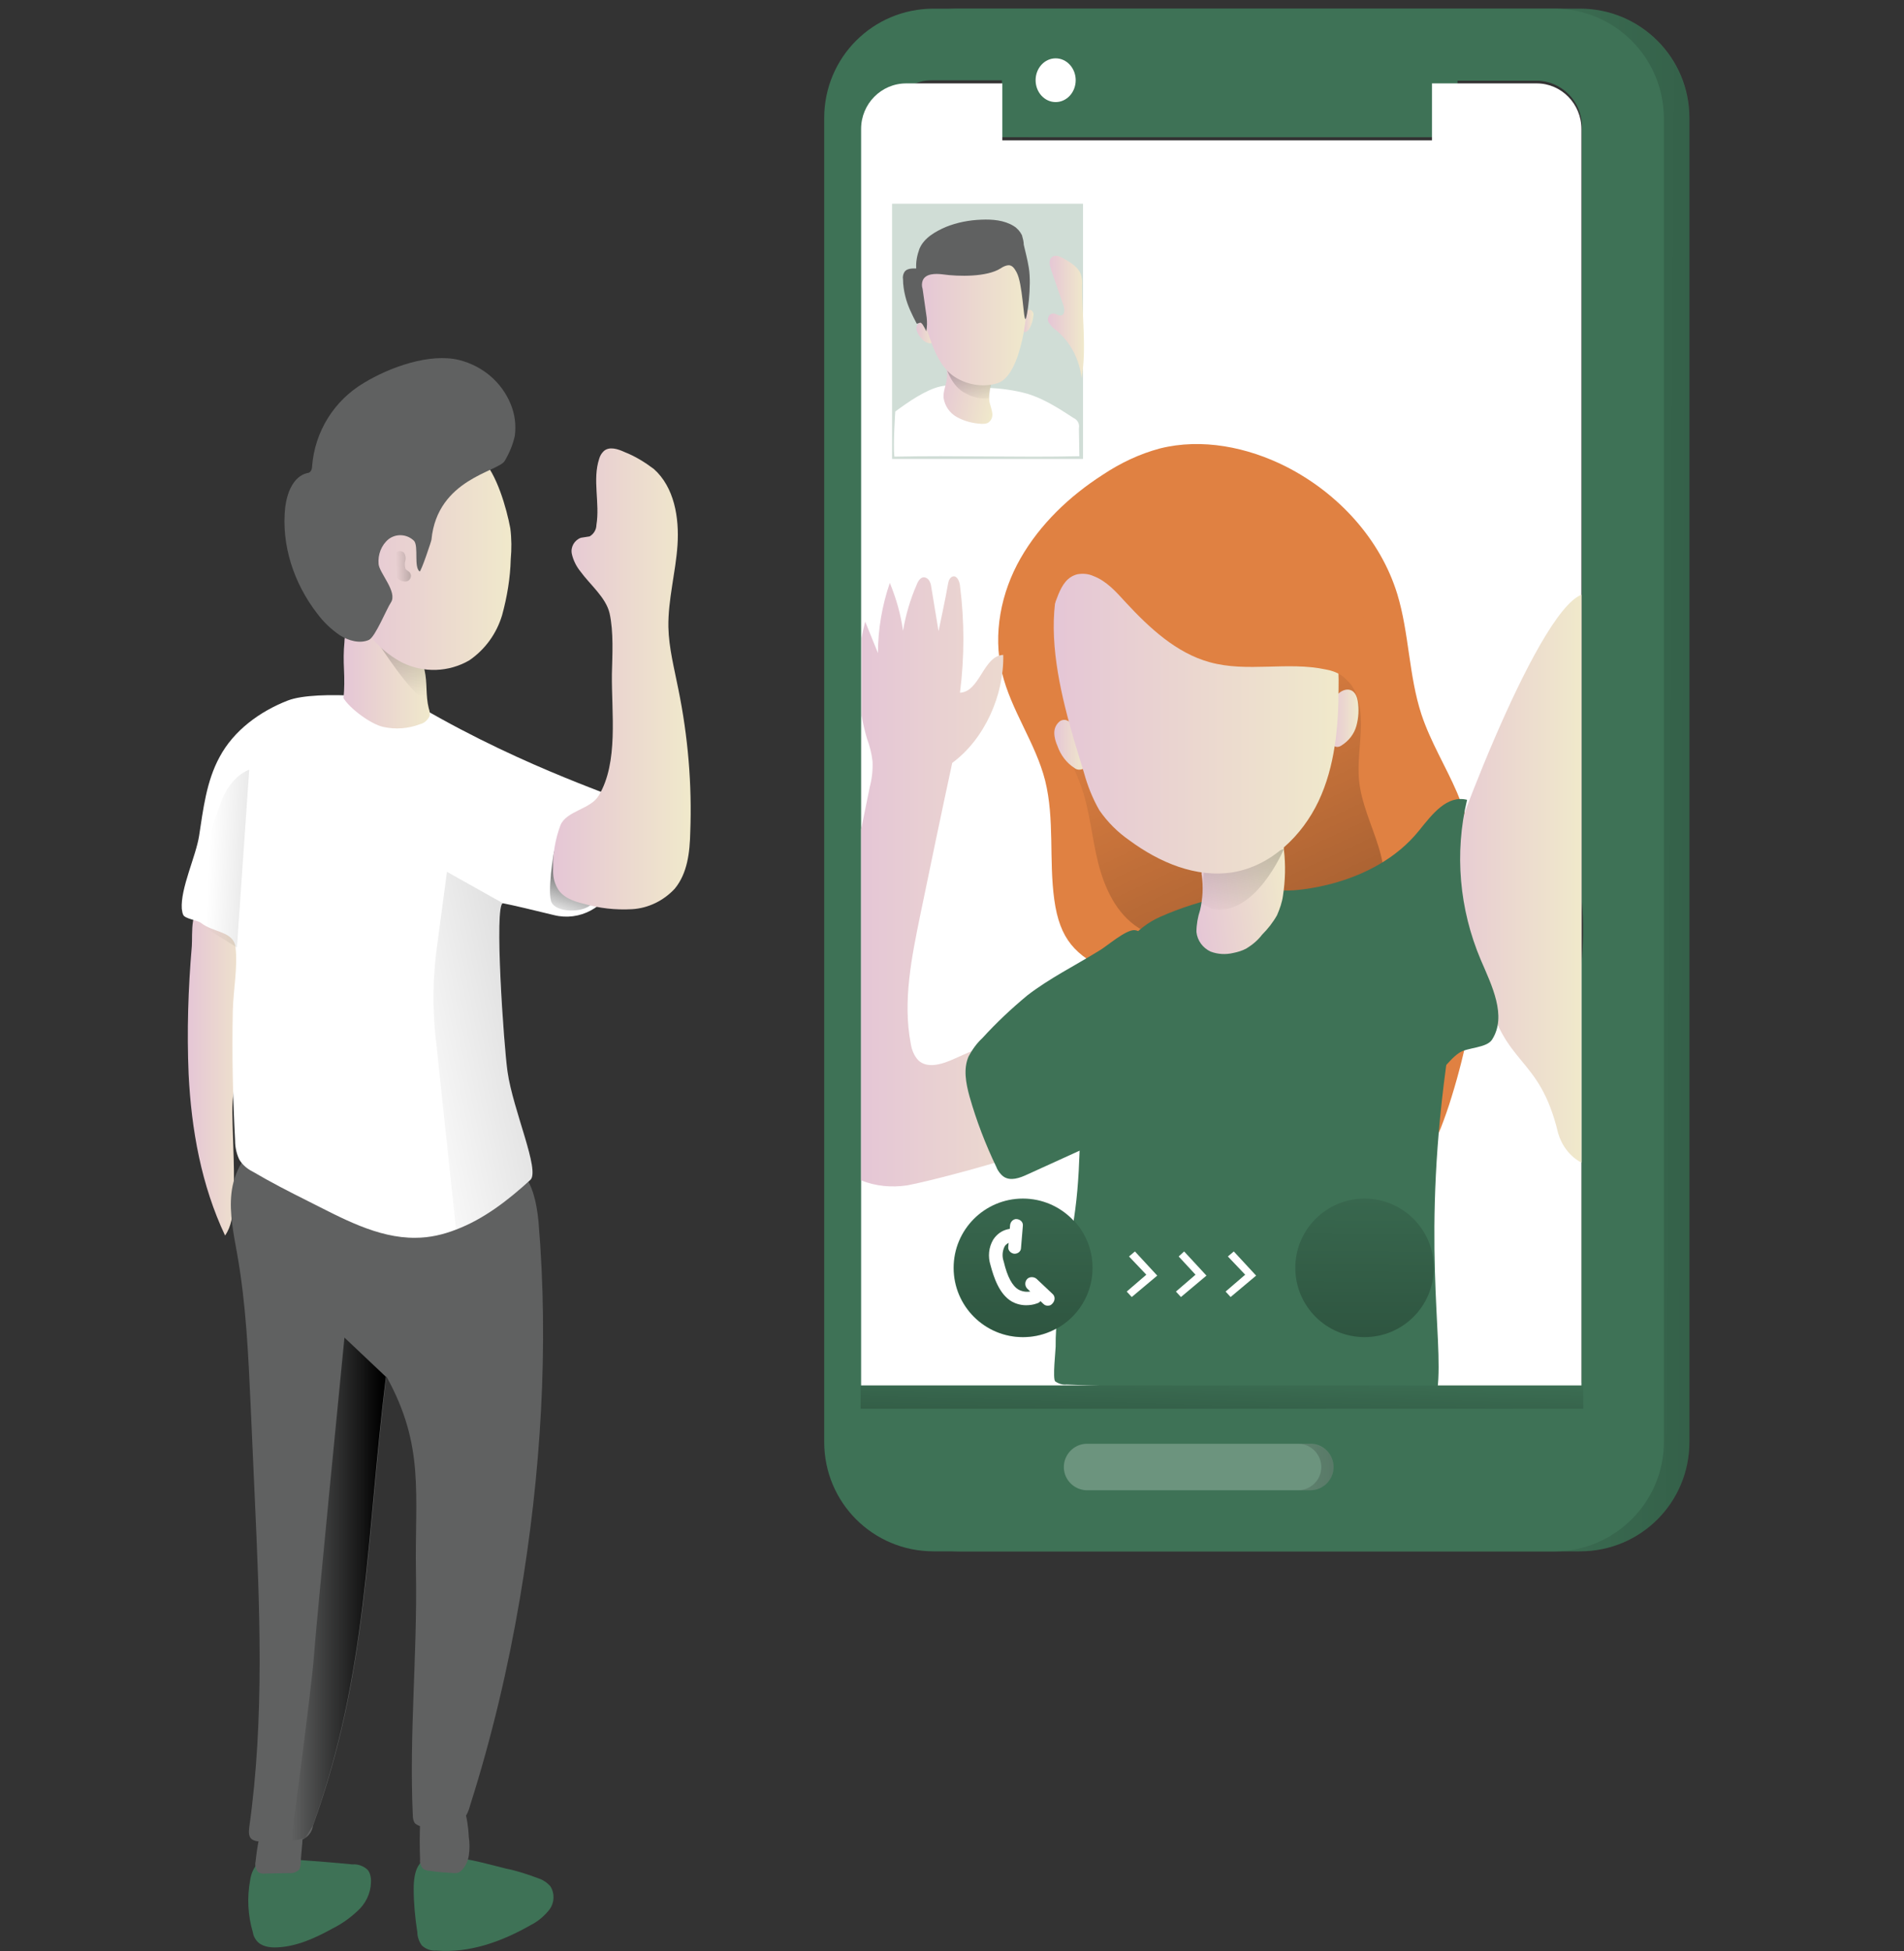 <?xml version="1.0" encoding="utf-8"?>
<!-- Generator: Adobe Illustrator 24.0.2, SVG Export Plug-In . SVG Version: 6.00 Build 0)  -->
<svg version="1.1" id="Layer_1" xmlns="http://www.w3.org/2000/svg" xmlns:xlink="http://www.w3.org/1999/xlink" x="0px" y="0px"
	 viewBox="0 0 417.9 428.1" style="enable-background:new 0 0 417.9 428.1;" xml:space="preserve">
<rect x="0" y="0" width="417.9" height="428.1" fill="#333333" stroke="none"/>
<style type="text/css">
	.st0{fill:#3E7256;}
	.st1{fill:url(#SVGID_1_);}
	.st2{fill:url(#SVGID_2_);}
	.st3{fill:#606161;}
	.st4{fill:#FFFFFF;}
	.st5{fill:#E08142;}
	.st6{fill:url(#SVGID_3_);}
	.st7{fill:url(#SVGID_4_);}
	.st8{fill:url(#SVGID_5_);}
	.st9{fill:url(#SVGID_6_);}
	.st10{opacity:0.5;fill:url(#SVGID_7_);enable-background:new    ;}
	.st11{opacity:0.5;fill:url(#SVGID_8_);enable-background:new    ;}
	.st12{fill:url(#SVGID_9_);}
	.st13{fill:url(#SVGID_10_);}
	.st14{opacity:0.5;fill:url(#SVGID_11_);enable-background:new    ;}
	.st15{fill:url(#SVGID_12_);}
	.st16{fill:url(#SVGID_13_);}
	.st17{fill:url(#SVGID_14_);}
	.st18{fill:url(#SVGID_15_);}
	.st19{opacity:0.24;fill:#3E7256;enable-background:new    ;}
	.st20{fill:url(#SVGID_16_);}
	.st21{opacity:0.5;fill:url(#SVGID_17_);enable-background:new    ;}
	.st22{fill:url(#SVGID_18_);}
	.st23{fill:url(#SVGID_19_);}
	.st24{fill:url(#SVGID_20_);}
	.st25{fill:url(#SVGID_21_);}
	.st26{fill:url(#SVGID_22_);}
	.st27{opacity:0.24;fill:#FFFFFF;enable-background:new    ;}
	.st28{fill:url(#SVGID_23_);}
	.st29{opacity:0.5;fill:url(#SVGID_24_);enable-background:new    ;}
	.st30{opacity:0.5;fill:url(#SVGID_25_);enable-background:new    ;}
	.st31{opacity:0.5;fill:url(#SVGID_26_);enable-background:new    ;}
	.st32{fill:url(#SVGID_27_);}
	.st33{fill:url(#SVGID_28_);}
	.st34{fill:url(#SVGID_29_);}
</style>
<title>Video Call</title>
<path class="st0" d="M91.6,424c0,1,0.4,2.1,1,2.9c0.9,0.8,2,1.2,3.2,1.1c7.3,0.6,14.4-2,20.7-5.6c1.6-0.8,3-2,4.1-3.4
	c1.1-1.5,1.2-3.5,0.2-5.1c-0.7-0.8-1.6-1.4-2.5-1.7c-2.4-0.9-4.8-1.7-7.3-2.2c-4.8-1.2-9.9-2.7-14.9-2.7c-4.4,0-5.3,3.3-5.3,7.2
	C90.8,417.6,91.1,420.8,91.6,424z"/>
<path class="st0" d="M56.7,408.7c-1,1.1-1.6,2.4-1.8,3.9c-0.7,3.8-0.5,7.7,0.6,11.4c0.1,0.7,0.4,1.3,0.8,1.8c1,1.3,2.9,1.6,4.6,1.5
	c4.3-0.2,8.4-2.1,12.2-4.2c2.2-1.1,4.2-2.6,5.9-4.3c1.7-1.8,2.6-4.2,2.4-6.7c-0.1-0.7-0.3-1.4-0.8-1.9c-0.9-0.8-2.1-1.2-3.2-1.1
	c-4-0.4-8-0.7-12-1C62.5,407.8,59,406.6,56.7,408.7z"/>
<linearGradient id="SVGID_1_" gradientUnits="userSpaceOnUse" x1="94.05" y1="192.486" x2="108.26" y2="192.486" gradientTransform="matrix(1 0 0 -1 -52.87 427.8)">
	<stop  offset="0" style="stop-color:#E5C6D6"/>
	<stop  offset="0.42" style="stop-color:#EAD4D0"/>
	<stop  offset="1" style="stop-color:#F0E9CB"/>
</linearGradient>
<path class="st1" d="M41.4,235.7c0.6,12.2,2.8,24.4,8,35.4c1.4-2,1.7-4.5,1.8-6.9c0.4-6.6-0.1-13.3-0.2-19.9
	c-0.2-7.3,2.7-13.6,3.3-20.8c0.4-4.7,1.9-15.6,0.7-20.2c-0.8-3.1-6.4-2-9.5-3.5c-4-1.9-3.2,5.4-3.4,7.8
	C41.3,217,41,226.3,41.4,235.7z"/>
<path class="st0" d="M346.8,1.9H210.5c-13.3,0-24,10.7-24,24v290.5c0,13.3,10.7,24,24,24h136.3c13.3,0,24-10.7,24-24V25.9
	C370.8,12.6,360,1.9,346.8,1.9z M352.8,211.6v91.8H194.6V27.6c0-5.5,4.5-10,10-10l0,0h21v12.5h94.3V17.7h23c5.5,0,10,4.5,10,10
	v170.2C353.2,202.5,353.2,207,352.8,211.6L352.8,211.6z"/>
<linearGradient id="SVGID_2_" gradientUnits="userSpaceOnUse" x1="373.3" y1="256.423" x2="732.29" y2="254.563" gradientTransform="matrix(1 0 0 -1 -52.87 427.8)">
	<stop  offset="0" style="stop-color:#010101;stop-opacity:0"/>
	<stop  offset="0.95" style="stop-color:#010101"/>
</linearGradient>
<path class="st2" d="M346.7,1.9H210.5c-13.3,0-24,10.7-24,24v290.5c0,13.3,10.7,24,24,24h136.3c13.3,0,24-10.7,24-24V25.9
	C370.7,12.6,360,1.9,346.7,1.9z M352.7,211.6v91.8H194.5V27.6c0-5.5,4.5-10,10-10h21v12.5h94.3V17.7h23c5.5,0,10,4.5,10,10v170.2
	C353.1,202.4,353.1,207,352.7,211.6L352.7,211.6z"/>
<path class="st3" d="M114.1,350.8c-2.6,15.3-6.2,30.5-10.9,45.3c-0.3,1.2-0.8,2.3-1.5,3.2c-2,2.4-5.7,2.1-8.8,1.5
	c-0.7,0-1.3-0.3-1.8-0.7c-0.4-0.5-0.5-1.2-0.5-1.9c-0.8-17.6,1-35.2,0.7-52.9s2-27.9-6.5-43.3c-4.4,35.6-3.9,64.9-16.1,98.6l0,0
	c-0.3,2.2-2.4,3.7-4.6,3.3c-0.1,0-0.1,0-0.2,0l-6.9,0.1c-0.6,0.1-1.2-0.1-1.7-0.4c-0.8-0.6-0.7-1.7-0.6-2.6
	c3.4-24.1,2.3-48.5,1.2-72.8c-0.3-6.7-0.6-13.5-0.9-20.1c-0.5-10.9-1-21.9-2.9-32.7c-0.8-4.5-1.8-9.1-1.3-13.6s2.9-9.2,7.1-11.1
	c2.1-0.8,4.3-1.2,6.5-1.1c13.4-0.7,27.4-0.2,40.5,2.6c9.4,2,12.4,6.5,13.3,15.9C120.5,295.6,118.7,323.7,114.1,350.8z"/>
<path class="st0" d="M341.1,1.9H204.9c-13.3,0-24,10.7-24,24v290.5c0,13.3,10.7,24,24,24h136.3c13.2,0,24-10.8,24-24V25.9
	C365.1,12.6,354.4,1.9,341.1,1.9z M347.1,211.6v91.8H188.9V27.6c0-5.5,4.5-10,10-10h21v12.5h94.3V17.7h23c5.5,0,10,4.5,10,10v170.2
	C347.6,202.4,347.5,207,347.1,211.6z"/>
<path class="st4" d="M347.1,28.3V304H189V28.3c0-5.5,4.4-10,9.9-10c0,0,0,0,0.1,0h21v12.5h94.3V18.3h23
	C342.7,18.3,347.1,22.8,347.1,28.3z"/>
<path class="st5" d="M324.8,209.1c-1,10.7-3,21.3-6.2,31.6l0,0c-0.7,2.3-1.5,4.6-2.4,6.9c-0.8,1.9-1.8,3.6-3.1,5.2
	c-5.4,6.6-15.3,8.1-23.4,5.3c-0.7-0.3-1.3-0.5-2-0.8c-8.4-3.9-14.3-11.8-17.8-20.4c-1.5-3.5-2.6-7.3-4.8-10.4
	c-4.6-6.7-12.9-9.6-20.4-12.8c-0.4-0.2-0.8-0.4-1.2-0.6c-7.5-3.4-10.9-7-12.1-15.7s0.1-17.6-2-26.1c-2.1-8.3-7.5-15.4-9.5-23.8
	s-0.2-17.5,4.1-25s10.7-13.6,18-18.3c3.9-2.6,8.1-4.6,12.6-5.8c9.2-2.3,19.2-0.3,27.7,4c11.4,5.8,20.7,15.9,24.4,28
	c2.6,8.6,2.5,17.9,5.3,26.4c2,6,5.3,11.3,7.8,17.1c2.8,6.7,4.5,13.9,5,21.2C325.1,199.6,325.1,204.4,324.8,209.1z"/>
<linearGradient id="SVGID_3_" gradientUnits="userSpaceOnUse" x1="310.912" y1="280.641" x2="421.602" y2="42.721" gradientTransform="matrix(1 0 0 -1 -52.87 427.8)">
	<stop  offset="0" style="stop-color:#010101;stop-opacity:0"/>
	<stop  offset="0.95" style="stop-color:#010101"/>
</linearGradient>
<path class="st6" d="M298.7,158.8c0,4.2-0.8,8.4-0.4,12.5c0.5,5,2.8,9.7,4.3,14.6s2.1,10.4-0.5,14.8c-1.5,2.2-3.4,4-5.7,5.4
	c-8.6,5.8-19.8,9.2-29.5,5.4c-2.9-1.2-5.6-2.9-8.5-4.2s-5.9-2-8.5-3.7c-4.9-3.1-7.5-8.8-8.9-14.4s-1.8-11.5-3.8-16.9
	c-2.3-6.5-6.8-12.8-5.8-19.7c0.8-5.6,5.3-10.1,10.5-12.3s11-2.4,16.7-2.2c9.9,0.4,19.6,2.5,28.7,6.4
	C294.8,147.5,298.7,149.7,298.7,158.8z"/>
<linearGradient id="SVGID_4_" gradientUnits="userSpaceOnUse" x1="284.209" y1="264.436" x2="291.059" y2="264.436" gradientTransform="matrix(1 0 0 -1 -52.87 427.8)">
	<stop  offset="0" style="stop-color:#E5C6D6"/>
	<stop  offset="0.42" style="stop-color:#EAD4D0"/>
	<stop  offset="1" style="stop-color:#F0E9CB"/>
</linearGradient>
<path class="st7" d="M232.7,158.2c-0.8,0.6-1.3,1.5-1.3,2.6c0,1,0.3,2,0.7,2.9c0.7,2,2,3.7,3.7,4.8c0.6,0.5,1.4,0.5,2.1,0.1
	c0.3-0.4,0.5-1,0.4-1.5C238.1,165,235.9,156.4,232.7,158.2z"/>
<linearGradient id="SVGID_5_" gradientUnits="userSpaceOnUse" x1="344.47" y1="270.211" x2="351.05" y2="270.211" gradientTransform="matrix(1 0 0 -1 -52.87 427.8)">
	<stop  offset="0" style="stop-color:#E5C6D6"/>
	<stop  offset="0.42" style="stop-color:#EAD4D0"/>
	<stop  offset="1" style="stop-color:#F0E9CB"/>
</linearGradient>
<path class="st8" d="M298,153.8c0.3,1.8,0.2,3.7-0.3,5.5c-0.5,1.8-1.7,3.3-3.3,4.3c-0.3,0.2-0.6,0.3-1,0.3c-0.6-0.1-1.1-0.4-1.3-1
	c-0.2-0.5-0.3-1.1-0.3-1.7c-0.1-2.3-0.3-5.7,1-7.8C294.2,150.9,297.4,150.2,298,153.8z"/>
<path class="st0" d="M254.6,201.2c9-4,18.8-6,28.6-5.8c3.2,0,6.3,0.4,9.4,1.1c5.1,1.3,9.7,4,13.3,7.8c2.3,2.4,4.2,5.1,5.9,8
	c1.7,2.8,3.1,5.7,4.2,8.7c1,3.1,2.4,6.3,1.9,9.4c-6.1,41.4-1,63-2.4,74.4c-26.3-1-55,0.2-81.4-1c-0.9,0.1-1.8-0.2-2.5-0.7
	c-0.6-0.6,0.1-6.8,0.1-7.6c-0.1-10.1,3-20,4.3-30.1c1.5-11.3,0.7-22.8,2.1-34S244.2,205.8,254.6,201.2z"/>
<linearGradient id="SVGID_6_" gradientUnits="userSpaceOnUse" x1="245.221" y1="104.405" x2="266.622" y2="104.405" gradientTransform="matrix(0.991 -0.136 -0.136 -0.991 33.019 334.81)">
	<stop  offset="0" style="stop-color:#E5C6D6"/>
	<stop  offset="0.42" style="stop-color:#EAD4D0"/>
	<stop  offset="1" style="stop-color:#F0E9CB"/>
</linearGradient>
<path class="st9" d="M263.4,199.7c-0.5,1.5-0.8,3.2-0.8,4.8c0.2,1.9,1.4,3.5,3.1,4.3c1.6,0.6,3.3,0.7,5,0.3c1-0.2,2-0.5,2.9-1
	c1.3-0.8,2.5-1.8,3.4-3c1.3-1.3,2.4-2.7,3.3-4.3c0.6-1.4,1.1-2.8,1.3-4.3c0.5-3.3,0.6-6.7,0.2-10c0-1-0.4-2-1.2-2.6
	c-0.7-0.4-1.6-0.4-2.4-0.3c-3.9,0.5-8,1.4-11,4c-0.9,0.8-1.9,1.6-2.8,2.5c-0.6,0.5-0.8,1.3-0.6,2.1
	C264.1,194.6,264,197.2,263.4,199.7z"/>
<linearGradient id="SVGID_7_" gradientUnits="userSpaceOnUse" x1="322.869" y1="225.78" x2="332.889" y2="271.59" gradientTransform="matrix(1 0 0 -1 -52.87 427.8)">
	<stop  offset="0" style="stop-color:#010101;stop-opacity:0"/>
	<stop  offset="0.95" style="stop-color:#010101"/>
</linearGradient>
<path class="st10" d="M281.8,186.3c0,0-6.4,15.2-15.9,13.1l-2.1-1.1l0.4-7.2L281.8,186.3z"/>
<path class="st4" d="M138.4,180.4c-0.8,4.5-1.9,9-3.5,13.3c-1.9,5.4-7.7,8.5-13.3,7.1c-4.5-1.1-9.1-2.2-11.2-2.6l0,0
	c-2,0,0.2,31.6,1,37c1.2,8.4,7.2,21.7,5,23.7c-4.8,4.4-10.2,8.6-16.3,10.9c-2.8,1.1-5.8,1.8-8.9,1.8c-8.4,0.1-16.3-4.4-23.7-8.1
	c-4-2-8.1-4.1-12-6.4c-1.2-0.6-2.3-1.5-3-2.7c-0.6-1.3-0.9-2.7-0.9-4.1c-0.5-9.5-0.7-19-0.5-28.5c0.1-4.5,1.1-9.5,0.6-13.9
	c-0.4-3.6-4.8-3.2-7.6-5.4c-0.8-0.6-3.6-0.9-3.9-1.8c-0.2-0.4-0.2-0.8-0.3-1.3c-0.3-4.5,3.1-11.5,3.8-16c0.9-5.8,1.6-12,4.5-17.3
	c3.1-5.8,8.8-10,15-12.4s25.4-0.7,29,1.4c24,14,45,20.1,45.6,21.2C138.7,177.7,138.8,179.1,138.4,180.4z"/>
<linearGradient id="SVGID_8_" gradientUnits="userSpaceOnUse" x1="175.373" y1="226.139" x2="178.513" y2="235.089" gradientTransform="matrix(1 0 0 -1 -52.87 427.8)">
	<stop  offset="0" style="stop-color:#010101;stop-opacity:0"/>
	<stop  offset="0.95" style="stop-color:#010101"/>
</linearGradient>
<path class="st11" d="M121.6,186.8c0,0-1.6,9.3-0.5,11.3s6.1,2.3,8.4,0.6S121.6,186.8,121.6,186.8z"/>
<linearGradient id="SVGID_9_" gradientUnits="userSpaceOnUse" x1="174.134" y1="278.798" x2="204.316" y2="278.798" gradientTransform="matrix(1 0 0 -1 -52.87 427.8)">
	<stop  offset="0" style="stop-color:#E5C6D6"/>
	<stop  offset="0.42" style="stop-color:#EAD4D0"/>
	<stop  offset="1" style="stop-color:#F0E9CB"/>
</linearGradient>
<path class="st12" d="M131.4,174.6c-1.8,3-7.1,3.3-8.4,6.5c-1.1,3-1.7,6.2-1.6,9.5c-0.1,1.5,0.2,2.9,0.9,4.2c1.1,2.1,3.6,3,5.8,3.5
	c3.4,1,7,1.4,10.6,1.2c3.6-0.2,7-1.9,9.4-4.5c2.8-3.4,3.3-8,3.4-12.4c0.4-10.5-0.5-21-2.6-31.3c-0.9-4.6-2.1-9.1-2.2-13.7
	c-0.1-6,1.6-12,2-18s-0.7-12.7-5.2-16.7c-2-1.5-4.1-2.8-6.4-3.7c-1.5-0.7-3.4-1.3-4.6-0.2c-0.5,0.5-0.8,1-1,1.7
	c-1.5,4.6,0.2,9.7-0.6,14.5c0,1-0.6,2-1.5,2.5c-0.6,0.1-1.3,0.2-1.9,0.3c-1.4,0.5-2.3,2-2,3.5c0.3,1.4,1,2.8,1.9,3.9
	c2.1,2.9,5.6,5.7,6.4,9.2c0.9,4.1,0.6,9.1,0.5,13.3C134.2,156.4,135.8,167.3,131.4,174.6z"/>
<path class="st3" d="M92.2,400.1c-0.1,2.6-0.1,5.3,0,7.9c-0.1,0.7,0.1,1.4,0.6,2c0.4,0.3,0.9,0.5,1.5,0.5c1.8,0.3,3.6,0.4,5.4,0.5
	c0.3,0,0.6,0,0.9-0.1c0.2-0.1,0.4-0.2,0.5-0.3c1-0.9,1.6-2.1,1.8-3.5c0.2-1.3,0.2-2.7,0-4c-0.1-2.1-0.4-4.2-1-6.2
	c-0.1-0.2-0.2-0.5-0.4-0.6c-0.2-0.1-0.4-0.2-0.6-0.2c-2.2-0.2-4.5-0.2-6.7,0.3C92.4,396.9,92.3,398.1,92.2,400.1z"/>
<path class="st3" d="M56.1,408.4c-0.2,0.9,0,1.8,0.6,2.4c0.5,0.3,1,0.4,1.6,0.3l5.2-0.1c0.8,0.1,1.6-0.2,2.2-0.8
	c0.2-0.4,0.3-0.9,0.3-1.4c0.1-2.7,0.8-6.4,0.2-9c-0.4-1.7-0.3-1.5-2.1-1.6c-1.2-0.2-2.4-0.1-3.5,0.1
	C56.9,399.4,56.5,405.3,56.1,408.4z"/>
<linearGradient id="SVGID_10_" gradientUnits="userSpaceOnUse" x1="128.28" y1="280.018" x2="147.21" y2="280.018" gradientTransform="matrix(1 0 0 -1 -52.87 427.8)">
	<stop  offset="0" style="stop-color:#E5C6D6"/>
	<stop  offset="0.42" style="stop-color:#EAD4D0"/>
	<stop  offset="1" style="stop-color:#F0E9CB"/>
</linearGradient>
<path class="st13" d="M94.1,155.4c0.2,0.6,0.3,1.1,0.2,1.7c-0.4,0.9-1.2,1.6-2.1,1.8c-2.6,1-5.4,1.2-8.1,0.6c-2.7-0.6-7.3-4-8.7-6.3
	c0.2-2.1,0.2-4.2,0.1-6.3c-0.1-2-0.1-4,0.1-6c0-1.5,0.6-3,1.7-4.1c2-1.7,5-0.8,7.4,0.1c2.3,0.9,4.7,2,5.8,4.1c1,1.9,2.3,4.1,2.7,6.1
	C93.8,149.8,93.4,152.6,94.1,155.4z"/>
<linearGradient id="SVGID_11_" gradientUnits="userSpaceOnUse" x1="141.955" y1="274.69" x2="139.475" y2="304.29" gradientTransform="matrix(1 0 0 -1 -52.87 427.8)">
	<stop  offset="0" style="stop-color:#010101;stop-opacity:0"/>
	<stop  offset="0.95" style="stop-color:#010101"/>
</linearGradient>
<path class="st14" d="M83,141.1c0,0,7.4,11.6,10.4,12.4l0.1-7.8L83,141.1z"/>
<linearGradient id="SVGID_12_" gradientUnits="userSpaceOnUse" x1="129.45" y1="305.275" x2="165.13" y2="305.275" gradientTransform="matrix(1 0 0 -1 -52.87 427.8)">
	<stop  offset="0" style="stop-color:#E5C6D6"/>
	<stop  offset="0.42" style="stop-color:#EAD4D0"/>
	<stop  offset="1" style="stop-color:#F0E9CB"/>
</linearGradient>
<path class="st15" d="M112,115.9c0.3,2.3,0.3,4.6,0.1,6.8c-0.1,4.1-0.8,8.3-1.9,12.3c-1.2,4-3.7,7.5-7.2,9.9
	c-4.5,2.6-10,2.8-14.7,0.5c-8.2-4.3-12.8-13.3-11.5-22.4c0.6-3.7,2.4-7.2,4.3-10.4c2.6-4.5,5.6-9.1,10-11.9c4-2.5,11-3.8,14.6,0
	C109,103.8,111.2,111.6,112,115.9z"/>
<path class="st3" d="M100.8,79c5.1,1.3,9.3,4.8,11.3,9.7c0.9,2.2,1.2,4.5,0.9,6.9c-0.4,1.9-1.2,3.8-2.2,5.5
	c-1.3,2.4-14.8,3.9-16.1,17.3c0,0.3-2.3,7.1-2.6,7c-1.3-1-0.2-5.4-1.2-6.7c-1.5-1.5-3.9-1.7-5.6-0.4c-1.6,1.3-2.4,3.4-2.2,5.5
	c0.2,2,4.2,6.1,2.7,8.4c-0.9,1.3-3.4,7.5-4.8,8.2c-2,0.9-4.5,0.2-6.4-1c-1.9-1.3-3.6-2.9-5-4.8c-5.1-6.6-7.9-15-7-23.3
	c0.4-3.1,1.7-6.7,4.8-7.5c0.3,0,0.5-0.1,0.7-0.3c0.3-0.3,0.4-0.8,0.4-1.2c0.6-7.6,4.8-14.4,11.4-18.3C85.5,80.6,94.3,77.4,100.8,79z
	"/>
<linearGradient id="SVGID_13_" gradientUnits="userSpaceOnUse" x1="284.165" y1="277.505" x2="346.738" y2="277.505" gradientTransform="matrix(1 0 0 -1 -52.87 427.8)">
	<stop  offset="0" style="stop-color:#E5C6D6"/>
	<stop  offset="0.42" style="stop-color:#EAD4D0"/>
	<stop  offset="1" style="stop-color:#F0E9CB"/>
</linearGradient>
<path class="st16" d="M237.9,169.5c0.8,2.9,1.9,5.7,3.4,8.3c1.8,2.6,4,4.8,6.6,6.6c6.5,4.8,14.6,8.3,22.7,7
	c8.4-1.4,15.2-8,18.8-15.6s4.4-16.4,4.4-24.9c0.1-4.7-0.4-9.4-1.5-13.9c-2.9-10.4-11.1-18.9-20.7-23.8c-4.6-2.4-9.6-3.9-14.8-4.2
	c-5.2-0.3-10.4,1.2-14.7,4.3C224.4,126.7,232.5,152,237.9,169.5z"/>
<path class="st5" d="M236.5,126c1.2-0.2,2.4-0.1,3.5,0.4c2.9,1.1,5,3.5,7.1,5.8c5.2,5.6,11.1,11.1,18.4,13.1
	c8.2,2.3,17.1-0.2,25.5,1.6c1.2,0.2,2.3,0.6,3.3,1.2c1.2,0.8,2.1,2,3.2,2.9s2.9,1.3,4,0.4c0.8-0.9,1.2-2.1,1-3.3
	c-0.2-5.3-2.3-10.3-4.3-15.2c-3-7-6.2-14.1-11.6-19.4c-6.3-6.1-14.5-11.7-23.2-11.7l-17.9,3.4c-5.8,3-9.8,8.6-14.5,13.1
	c-1.7,1.5-3.3,3.1-4.6,4.9c-1.5,2.6-2.4,5.6-2.4,8.6c-0.1,1.7-0.3,4.7,1.5,5.7c1.5,0.8,3.2-0.1,4.1-1.3
	C232.1,133.3,232,127.1,236.5,126z"/>
<linearGradient id="SVGID_14_" gradientUnits="userSpaceOnUse" x1="241.82" y1="234.377" x2="297.54" y2="234.377" gradientTransform="matrix(1 0 0 -1 -52.87 427.8)">
	<stop  offset="0" style="stop-color:#E5C6D6"/>
	<stop  offset="0.42" style="stop-color:#EAD4D0"/>
	<stop  offset="1" style="stop-color:#F0E9CB"/>
</linearGradient>
<path class="st17" d="M244.7,216.6c-1.2,5.3-3,10.4-5.3,15.3c-2.3,4.5-8.5,18.2-13,20.4c-4.9,2.4-23.3,7.1-27.3,7.8
	c-3.4,0.5-6.9,0.2-10.1-1.1v-77l1.9-9.3c0.5-1.9,0.7-3.8,0.6-5.7c-0.2-1.7-0.6-3.3-1.2-4.9c-0.5-1.7-0.9-3.4-1.2-5.1V140
	c0.2-1.2,0.5-2.4,0.8-3.6c0.9,2.3,1.9,4.6,2.8,6.9c0-5.2,0.9-10.4,2.6-15.4c1.4,3.4,2.4,6.9,2.9,10.5c0.6-3.5,1.6-6.9,3-10.1
	c0.3-0.8,0.9-1.8,1.8-1.6s1.3,1.2,1.4,2.1c0.5,3.2,1.1,6.5,1.6,9.7c0.7-3.5,1.5-7,2.1-10.5c0.1-0.6,0.4-1.3,1-1.5
	c0.9-0.3,1.5,1,1.6,2c1,7.8,1,15.7,0,23.5c4.4-0.2,5.1-8.1,9.5-8.3c0.2,8.8-4.1,18.5-11.2,23.7c-2.4,11.1-4.7,22.2-7,33.3
	c-1.9,9.3-3.9,19-2.1,28.3c0.2,1.3,0.7,2.6,1.6,3.6c2,2,5.4,0.9,8-0.3C221.3,227.1,233,221.9,244.7,216.6z"/>
<path class="st0" d="M225.5,218.4c-3.5,2.9-6.8,6-9.9,9.4c-1.2,1.1-2.2,2.5-3,4c-1.2,2.7-0.6,5.9,0.2,8.8c1.5,5.3,3.5,10.5,5.9,15.5
	c0.3,0.8,0.9,1.6,1.6,2.1c1.5,1,3.5,0.3,5.2-0.5l11.2-5.1c1.6-0.7,3.1-1.5,4.6-2.4c3.1-2.2,5.7-5.2,7.4-8.7
	c5.1-9.3,6.7-20.2,4.5-30.6c-0.4-2-1.6-6.5-4.1-6.8c-2-0.2-6.2,3.6-8,4.6C235.9,211.9,230.3,214.7,225.5,218.4z"/>
<linearGradient id="SVGID_15_" gradientUnits="userSpaceOnUse" x1="366.76" y1="234.99" x2="399.98" y2="234.99" gradientTransform="matrix(1 0 0 -1 -52.87 427.8)">
	<stop  offset="0" style="stop-color:#E5C6D6"/>
	<stop  offset="0.42" style="stop-color:#EAD4D0"/>
	<stop  offset="1" style="stop-color:#F0E9CB"/>
</linearGradient>
<path class="st18" d="M342,248.7c0.8,2.7,2.6,5.1,5.1,6.4V130.5c-10.1,4-30,57.6-32.5,68.1c-3.6,15,8.3,3.8,11.5,18.1
	C330,234.4,337.8,231.1,342,248.7z"/>
<path class="st0" d="M311.5,182.2c2.9-3.6,6.1-7.8,10.5-6.7c-2.8,11.7-1.7,24,3,35.1c2.4,5.6,5.8,12.3,2.5,17.5
	c-1.2,1.9-5.4,1.7-7.2,2.9c-3,2-4.2,5.7-7.8,5.1s-6.4-3.7-8.7-6.6c-5.8-7.2-22.4-24-20.6-34.1C283.2,195.4,301.3,194.9,311.5,182.2z
	"/>
<rect x="195.8" y="44.7" class="st19" width="41.9" height="56"/>
<path class="st4" d="M196.5,90.3c0,0-0.5,7.3-0.2,9.9c13.6-0.3,27,0.2,40.6-0.1l-0.1-6.1c0.2-1-0.3-1.9-1.2-2.3
	c-3.2-2.1-6.5-4.2-10.1-5.3c-2.9-0.8-5.9-1.2-8.9-1.3c-3.3-0.2-7-1-10.2-0.3S199.2,88.3,196.5,90.3z"/>
<linearGradient id="SVGID_16_" gradientUnits="userSpaceOnUse" x1="312.12" y1="528.975" x2="325.281" y2="528.975" gradientTransform="matrix(0.981 0.193 0.193 -0.981 -202.498 542.437)">
	<stop  offset="0" style="stop-color:#E5C6D6"/>
	<stop  offset="0.42" style="stop-color:#EAD4D0"/>
	<stop  offset="1" style="stop-color:#F0E9CB"/>
</linearGradient>
<path class="st20" d="M207.8,83.3c-0.2,1.3-0.8,2.6-0.7,4c0.3,1.8,1.3,3.3,2.9,4.2c1.6,0.9,3.5,1.4,5.4,1.5c0.5,0,1,0,1.4-0.2
	c0.7-0.4,1.1-1.2,1-2.1c-0.1-0.8-0.4-1.6-0.6-2.4c-0.5-2.7,1.2-5.4-0.1-7.9c-0.8-1.3-2.1-2.3-3.5-2.7c-1.5-0.5-3.1-0.7-4.7-0.7
	c-2-0.1-2.2,0.8-1.6,2.2C207.8,80.5,208,81.9,207.8,83.3z"/>
<linearGradient id="SVGID_17_" gradientUnits="userSpaceOnUse" x1="266.201" y1="338.97" x2="264.881" y2="357.26" gradientTransform="matrix(1 0 0 -1 -52.87 427.8)">
	<stop  offset="0" style="stop-color:#010101;stop-opacity:0"/>
	<stop  offset="0.95" style="stop-color:#010101"/>
</linearGradient>
<path class="st21" d="M207.8,81c0,0,1.1,3.8,4.1,5.3c1.6,0.9,3.4,1.3,5.2,1.1c0,0,0.2-3.3,0.8-4S207.8,81,207.8,81z"/>
<linearGradient id="SVGID_18_" gradientUnits="userSpaceOnUse" x1="277.289" y1="357.387" x2="279.629" y2="357.387" gradientTransform="matrix(1 0 0 -1 -52.87 427.8)">
	<stop  offset="0" style="stop-color:#E5C6D6"/>
	<stop  offset="0.42" style="stop-color:#EAD4D0"/>
	<stop  offset="1" style="stop-color:#F0E9CB"/>
</linearGradient>
<path class="st22" d="M225.7,68c0.3-0.1,0.6,0,0.8,0.2c0.3,0.3,0.4,0.7,0.3,1.1c-0.1,0.9-0.3,1.7-0.7,2.5c-0.2,0.4-0.5,0.9-0.9,1
	c-0.1,0.1-0.3,0.1-0.4,0c-0.3-0.2-0.3-0.6-0.3-0.9l0.2-2.1C224.6,69,225,68.4,225.7,68z"/>
<linearGradient id="SVGID_19_" gradientUnits="userSpaceOnUse" x1="253.99" y1="354.792" x2="258.09" y2="354.792" gradientTransform="matrix(1 0 0 -1 -52.87 427.8)">
	<stop  offset="0" style="stop-color:#E5C6D6"/>
	<stop  offset="0.42" style="stop-color:#EAD4D0"/>
	<stop  offset="1" style="stop-color:#F0E9CB"/>
</linearGradient>
<path class="st23" d="M204.6,72c-0.3-0.4-0.7-0.8-1.1-1.1c-0.4-0.3-1-0.4-1.5-0.2c-0.7,0.3-1,1.1-0.8,1.8c0.2,0.7,0.6,1.3,1.1,1.8
	c0.3,0.4,0.7,0.7,1.2,0.9c0.5,0.2,1,0.2,1.4-0.2c0.4-0.5,0.5-1.2,0.2-1.8c-0.3-0.6-0.5-1.2-0.7-1.8"/>
<linearGradient id="SVGID_20_" gradientUnits="userSpaceOnUse" x1="254.665" y1="358.171" x2="278.347" y2="358.171" gradientTransform="matrix(1 0 0 -1 -52.87 427.8)">
	<stop  offset="0" style="stop-color:#E5C6D6"/>
	<stop  offset="0.42" style="stop-color:#EAD4D0"/>
	<stop  offset="1" style="stop-color:#F0E9CB"/>
</linearGradient>
<path class="st24" d="M209.1,82.4c2.8,2,6.5,2.7,9.8,1.7c5.5-1.7,6.9-17,6.5-20.3c-0.5-3.3-1.1-6.3-4-7.9c-3.2-1.8-7.2-1-10.8-0.1
	c-2.9,0.7-6,1.6-7.6,4.1c-2,3-1.2,7.9,0,11.1C204.3,74.9,205.7,79.9,209.1,82.4z"/>
<path class="st3" d="M198.7,65c-0.3-1.2-0.5-2.5-0.5-3.7c-0.1-0.5,0-1.1,0.3-1.6c0.5-0.8,1.6-0.8,2.6-0.8c-0.1-1.5,0.2-2.9,0.7-4.3
	c1-2.4,3.5-3.8,5.8-4.8c2.5-1,5.1-1.5,7.8-1.6c2.4-0.1,5,0.1,7.1,1.4c0.8,0.5,1.4,1.2,1.8,2c0.2,0.7,0.4,1.4,0.4,2.1
	c0.4,1.7,0.8,3.2,1.1,5c0.7,4.1-0.4,11.2-0.7,11.3c-0.5,0.3-0.6-7.8-2-10.3c-0.4-0.7-0.8-1.4-1.6-1.5c-0.7,0-1.3,0.3-1.9,0.7
	c-3,1.9-9.2,1.8-12.7,1.3c-1.6-0.2-3.8-0.2-4.4,1.4c-0.2,0.6-0.2,1.2,0,1.8l0.9,6.3c0.1,1,0.1,2-0.1,3c-0.2-0.5-0.5-1-0.8-1.5
	c-0.2-0.2-0.3-0.4-0.5-0.4s-0.7,0.3-0.8,0.2C200.2,69.1,199.2,67.1,198.7,65z"/>
<linearGradient id="SVGID_21_" gradientUnits="userSpaceOnUse" x1="282.97" y1="358.308" x2="290.82" y2="358.308" gradientTransform="matrix(1 0 0 -1 -52.87 427.8)">
	<stop  offset="0" style="stop-color:#E5C6D6"/>
	<stop  offset="0.42" style="stop-color:#EAD4D0"/>
	<stop  offset="1" style="stop-color:#F0E9CB"/>
</linearGradient>
<path class="st25" d="M231.6,72.3c-0.6-0.4-1.1-1-1.5-1.7c-0.3-0.7,0.1-1.7,0.9-1.8s1.3,0.6,2,0.4s0.7-1.4,0.4-2.2l-2.7-7.8
	c-0.3-1-0.6-2.2,0.2-2.8s1.8-0.1,2.7,0.4c1.4,0.8,3,1.8,3.6,3.3c0.3,0.9,0.4,1.8,0.3,2.7c0,6.5,1,13.9-0.1,20.2
	C236.9,78.8,234.9,74.9,231.6,72.3z"/>
<ellipse class="st4" cx="231.7" cy="17.6" rx="4.4" ry="4.8"/>
<linearGradient id="SVGID_22_" gradientUnits="userSpaceOnUse" x1="268.468" y1="131.06" x2="266.508" y2="57.58" gradientTransform="matrix(1 0 0 -1 0 430)">
	<stop  offset="0" style="stop-color:#010101;stop-opacity:0"/>
	<stop  offset="0.95" style="stop-color:#010101"/>
</linearGradient>
<rect x="188.9" y="304" class="st26" width="158.6" height="5.1"/>
<path class="st27" d="M292.7,321.9c0,2.8-2.3,5.1-5.1,5.1c0,0,0,0,0,0h-48.8c-2.8,0.1-5.2-2.1-5.3-4.9c-0.1-2.8,2.1-5.2,4.9-5.3
	c0.2,0,0.3,0,0.5,0h48.8C290.4,316.8,292.7,319.1,292.7,321.9C292.7,321.9,292.7,321.9,292.7,321.9z"/>
<linearGradient id="SVGID_23_" gradientUnits="userSpaceOnUse" x1="322.02" y1="105.62" x2="460.75" y2="107.95" gradientTransform="matrix(1 0 0 -1 -52.87 427.8)">
	<stop  offset="0" style="stop-color:#010101;stop-opacity:0"/>
	<stop  offset="0.95" style="stop-color:#010101"/>
</linearGradient>
<path class="st28" d="M292.7,321.9c0,2.8-2.3,5.1-5.1,5.1c0,0,0,0,0,0h-2.9c2.8,0.1,5.2-2.1,5.3-4.9c0.1-2.8-2.1-5.2-4.9-5.3
	c-0.2,0-0.3,0-0.5,0h2.9C290.4,316.8,292.7,319.1,292.7,321.9C292.7,321.9,292.7,321.9,292.7,321.9z"/>
<linearGradient id="SVGID_24_" gradientUnits="userSpaceOnUse" x1="139.781" y1="303.483" x2="148.701" y2="303.724" gradientTransform="matrix(1 0 0 -1 -52.87 427.8)">
	<stop  offset="0" style="stop-color:#010101;stop-opacity:0"/>
	<stop  offset="0.95" style="stop-color:#010101"/>
</linearGradient>
<path class="st29" d="M89,122.9c0.1-0.5,0-1.1-0.3-1.6c-0.5-0.5-1.3-0.5-1.8,0c0,0,0,0,0,0c-0.2,0.2-0.3,0.4-0.4,0.7
	c-0.2,0.7-0.2,1.3-0.2,2c0,0.9,0.2,1.7,0.6,2.4c0.4,0.8,1.2,1.2,2.1,1.2c0.7,0,1.2-0.6,1.2-1.3c0-0.2-0.1-0.4-0.2-0.6
	c-0.2-0.4-0.8-0.5-1-0.9C88.8,124.2,88.8,123.5,89,122.9z"/>
<linearGradient id="SVGID_25_" gradientUnits="userSpaceOnUse" x1="98.721" y1="239.717" x2="150.331" y2="237.387" gradientTransform="matrix(1 0 0 -1 -52.87 427.8)">
	<stop  offset="0" style="stop-color:#010101;stop-opacity:0"/>
	<stop  offset="0.95" style="stop-color:#010101"/>
</linearGradient>
<path class="st30" d="M52,207.9l2.7-39c0,0-4,1.2-6.2,7.1s-8,24.7-8,24.7L52,207.9z"/>
<linearGradient id="SVGID_26_" gradientUnits="userSpaceOnUse" x1="137.72" y1="194.358" x2="271.18" y2="221.328" gradientTransform="matrix(1 0 0 -1 -52.87 427.8)">
	<stop  offset="0" style="stop-color:#010101;stop-opacity:0"/>
	<stop  offset="0.95" style="stop-color:#010101"/>
</linearGradient>
<path class="st31" d="M116.4,258.9c-4.8,4.4-10.2,8.6-16.3,10.9l-4.5-42.3c-0.7-6.5-0.6-13.1,0.3-19.7l2.2-16.5l12.3,6.9
	c-2,0,0.2,31.6,1,37C112.6,243.5,118.6,256.8,116.4,258.9z"/>
<linearGradient id="SVGID_27_" gradientUnits="userSpaceOnUse" x1="116.75" y1="79.045" x2="137.59" y2="79.045" gradientTransform="matrix(1 0 0 -1 -52.87 427.8)">
	<stop  offset="0" style="stop-color:#010101;stop-opacity:0"/>
	<stop  offset="0.95" style="stop-color:#010101"/>
</linearGradient>
<path class="st32" d="M84.7,302.1c-4.4,35.6-3.9,64.9-16.1,98.6l0,0l-1.6,2.6l-3.1,0.7c0,0,4.6-34.5,5-40.6s6.7-69.9,6.7-69.9
	L84.7,302.1z"/>
<circle class="st0" cx="224.5" cy="278.2" r="15.2"/>
<linearGradient id="SVGID_28_" gradientUnits="userSpaceOnUse" x1="224.825" y1="185.22" x2="223.585" y2="-16.91" gradientTransform="matrix(1 0 0 -1 0 430)">
	<stop  offset="0" style="stop-color:#010101;stop-opacity:0"/>
	<stop  offset="0.95" style="stop-color:#010101"/>
</linearGradient>
<circle class="st33" cx="224.6" cy="278.2" r="15.2"/>
<circle class="st0" cx="298.9" cy="278.2" r="15.2"/>
<linearGradient id="SVGID_29_" gradientUnits="userSpaceOnUse" x1="299.685" y1="185.22" x2="298.445" y2="-16.91" gradientTransform="matrix(1 0 0 -1 0 430)">
	<stop  offset="0" style="stop-color:#010101;stop-opacity:0"/>
	<stop  offset="0.95" style="stop-color:#010101"/>
</linearGradient>
<circle class="st34" cx="299.5" cy="278.2" r="15.2"/>
<polygon class="st4" points="248.4,284.6 247.3,283.4 251.6,279.7 247.8,275.7 249.1,274.6 254,279.9 "/>
<polygon class="st4" points="259.2,284.6 258.1,283.4 262.4,279.7 258.7,275.7 259.9,274.6 264.8,279.9 "/>
<polygon class="st4" points="270.1,284.6 269,283.4 273.3,279.7 269.5,275.7 270.8,274.6 275.7,279.9 "/>
<path class="st4" d="M225.2,286.4c-1.1,0-2.2-0.3-3.1-0.8c-2.8-1.6-4-5.4-4.7-8c-0.6-1.9-0.4-3.9,0.6-5.6c0.8-1.2,1.9-2,3.3-2.3
	c0.8-0.2,1.5,0.3,1.7,1.1c0,0,0,0,0,0c0.2,0.8-0.4,1.5-1.1,1.7c0,0,0,0,0,0c-0.6,0.2-1.1,0.5-1.4,1c-0.5,1-0.6,2.2-0.2,3.3
	c0.8,3.4,1.9,5.4,3.3,6.2c1,0.5,2.1,0.6,3.2,0.2c0.8-0.2,1.6,0.2,1.8,1s-0.2,1.6-1,1.8C226.8,286.3,226,286.4,225.2,286.4z"/>
<path class="st4" d="M222.7,275.1h-0.1c-0.8-0.1-1.4-0.8-1.3-1.5l0.4-4.8c0.1-0.8,0.8-1.4,1.5-1.3c0.8,0.1,1.4,0.7,1.3,1.5
	c0,0,0,0,0,0l-0.4,4.8C224.1,274.6,223.4,275.1,222.7,275.1z"/>
<path class="st4" d="M230,286.5c-0.4,0-0.7-0.1-1-0.4l-3.5-3.3c-0.6-0.6-0.6-1.5-0.1-2.1s1.5-0.6,2.1-0.1l0,0l3.5,3.3
	c0.6,0.5,0.6,1.4,0.1,2C230.8,286.3,230.5,286.5,230,286.5z"/>
</svg>
